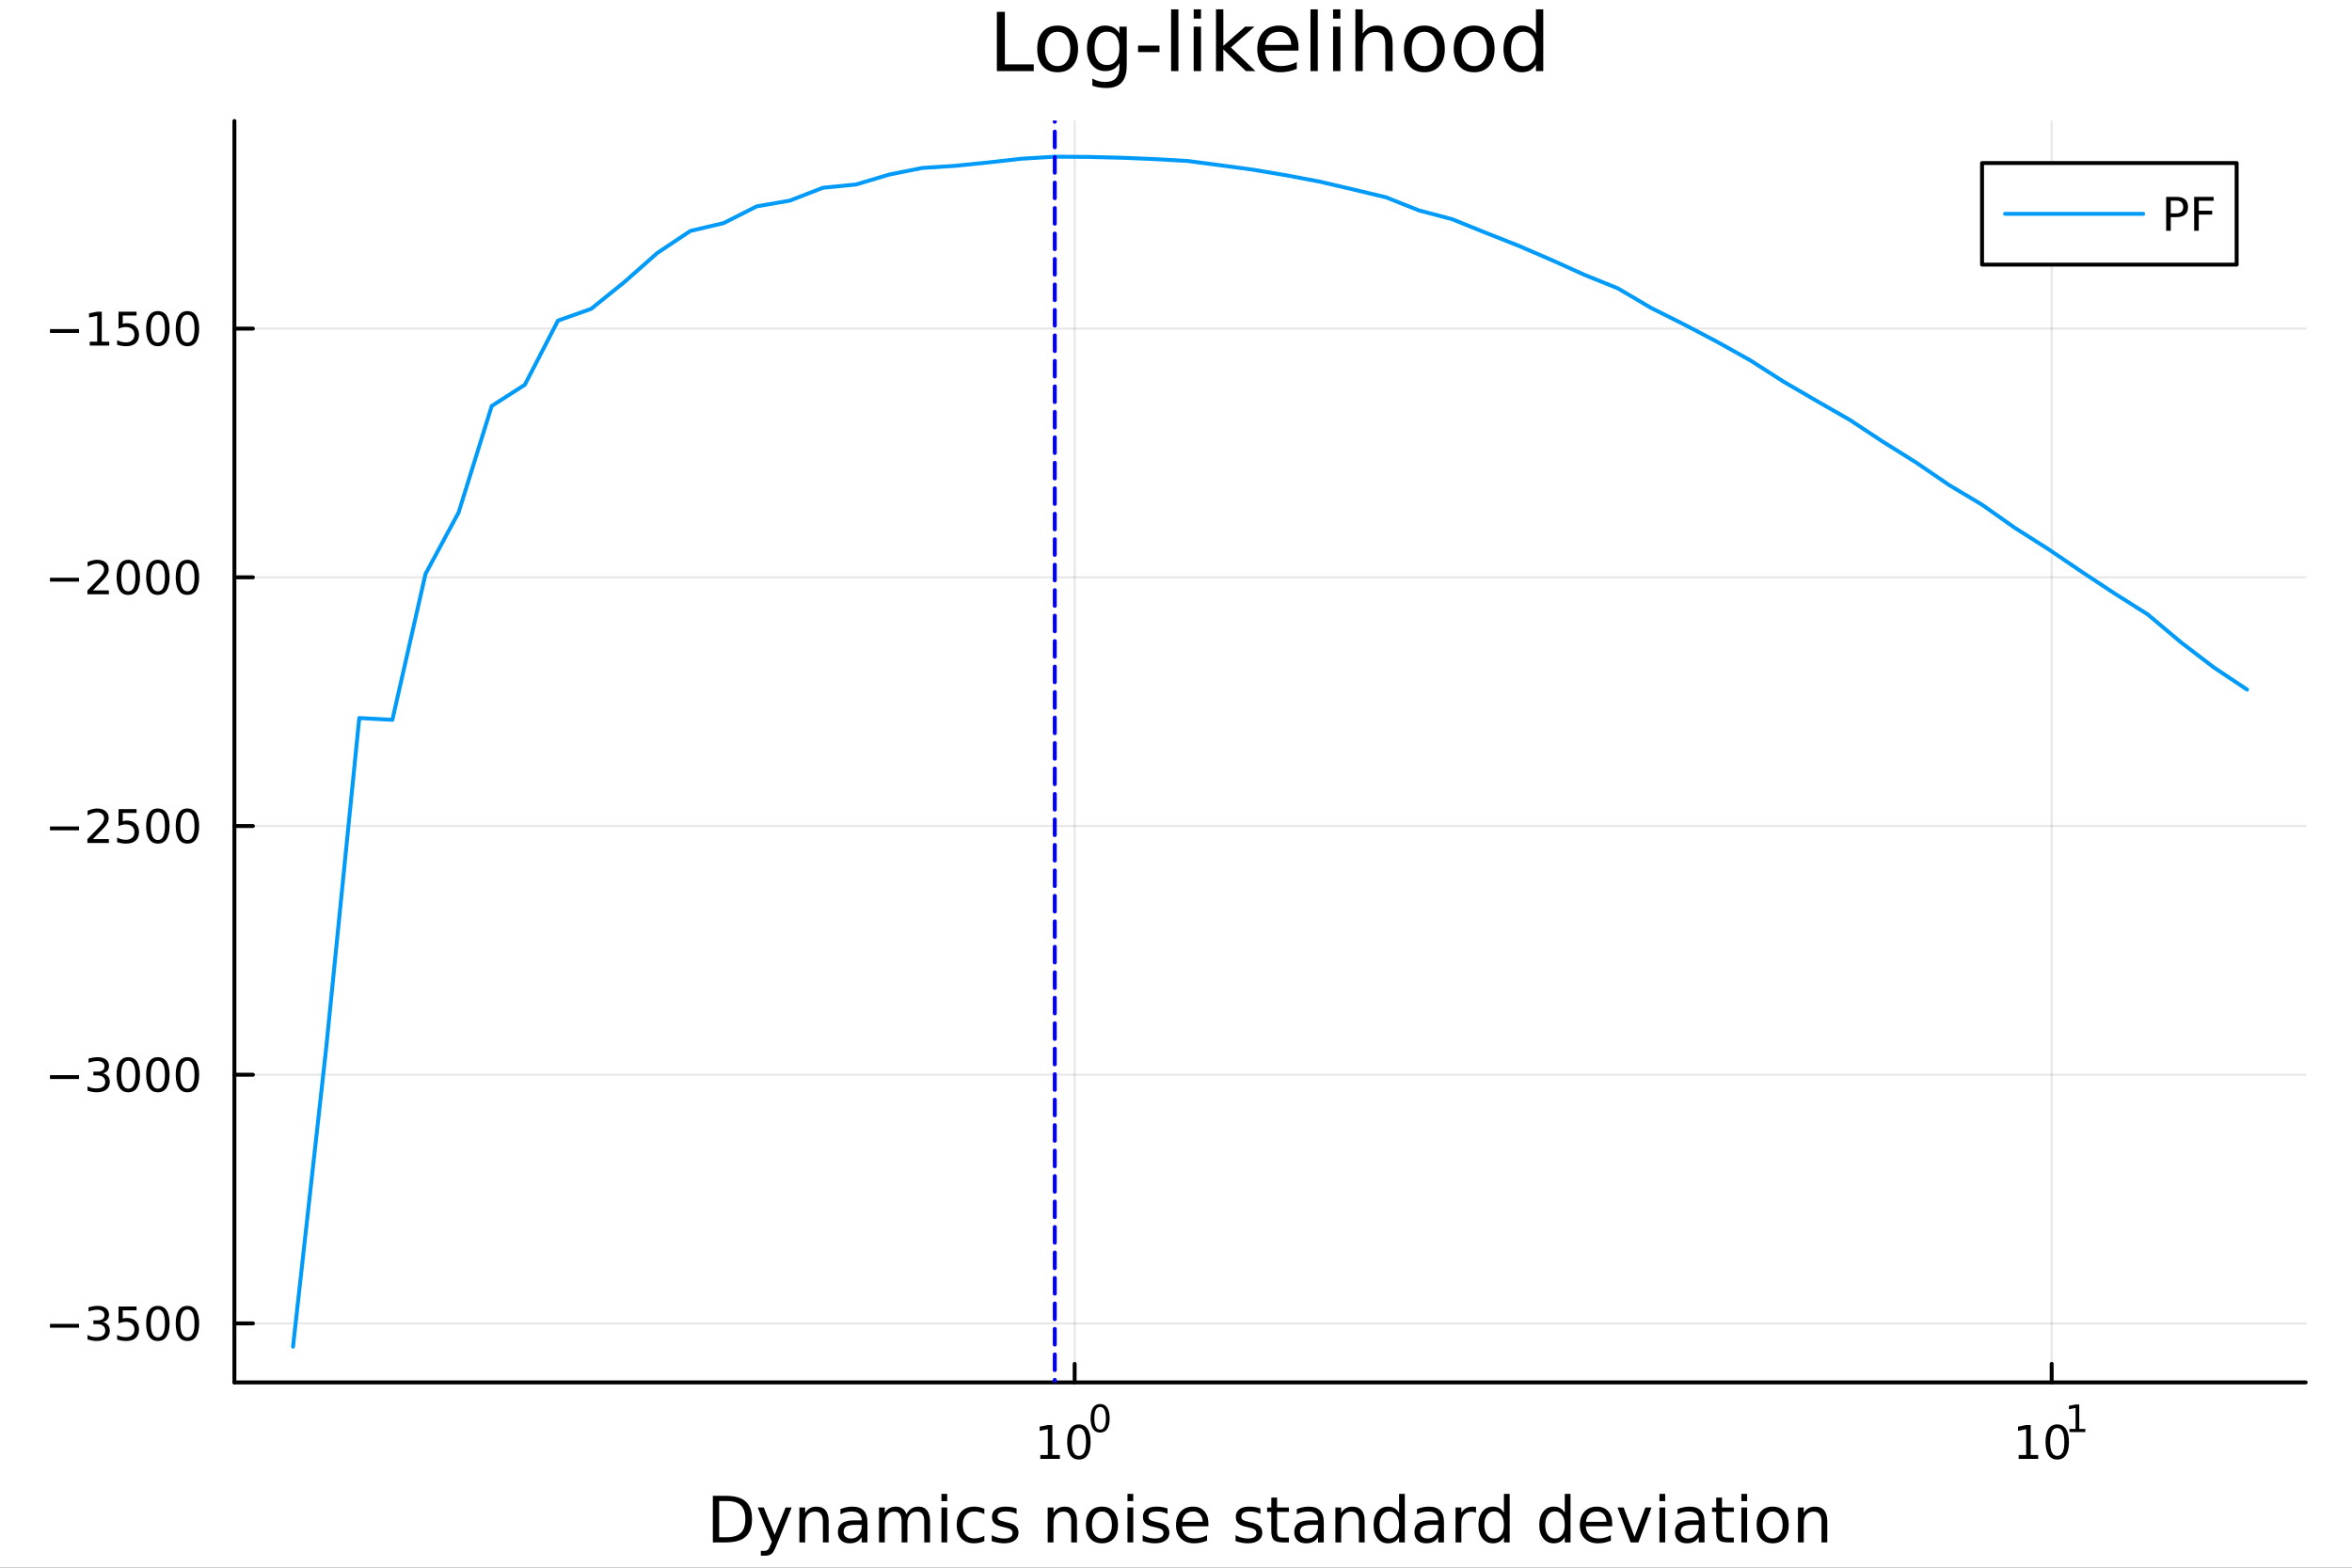 <?xml version="1.0" encoding="utf-8"?>
<svg xmlns="http://www.w3.org/2000/svg" xmlns:xlink="http://www.w3.org/1999/xlink" width="600" height="400" viewBox="0 0 2400 1600">
<rect x="0" y="0" width="2400" height="1600" fill="#333333" stroke="none"/>
<defs>
  <clipPath id="clip080">
    <rect x="0" y="0" width="2400" height="1600"/>
  </clipPath>
</defs>
<path clip-path="url(#clip080)" d="M0 1600 L2400 1600 L2400 0 L0 0  Z" fill="#ffffff" fill-rule="evenodd" fill-opacity="1"/>
<defs>
  <clipPath id="clip081">
    <rect x="480" y="0" width="1681" height="1600"/>
  </clipPath>
</defs>
<path clip-path="url(#clip080)" d="M239.19 1410.9 L2352.76 1410.9 L2352.76 123.472 L239.19 123.472  Z" fill="#ffffff" fill-rule="evenodd" fill-opacity="1"/>
<defs>
  <clipPath id="clip082">
    <rect x="239" y="123" width="2115" height="1288"/>
  </clipPath>
</defs>
<polyline clip-path="url(#clip082)" style="stroke:#000000; stroke-linecap:round; stroke-linejoin:round; stroke-width:2; stroke-opacity:0.1; fill:none" points="1096.58,1410.9 1096.58,123.472 "/>
<polyline clip-path="url(#clip082)" style="stroke:#000000; stroke-linecap:round; stroke-linejoin:round; stroke-width:2; stroke-opacity:0.1; fill:none" points="2093.55,1410.9 2093.55,123.472 "/>
<polyline clip-path="url(#clip080)" style="stroke:#000000; stroke-linecap:round; stroke-linejoin:round; stroke-width:4; stroke-opacity:1; fill:none" points="239.19,1410.9 2352.76,1410.9 "/>
<polyline clip-path="url(#clip080)" style="stroke:#000000; stroke-linecap:round; stroke-linejoin:round; stroke-width:4; stroke-opacity:1; fill:none" points="1096.58,1410.9 1096.58,1392 "/>
<polyline clip-path="url(#clip080)" style="stroke:#000000; stroke-linecap:round; stroke-linejoin:round; stroke-width:4; stroke-opacity:1; fill:none" points="2093.55,1410.9 2093.55,1392 "/>
<path clip-path="url(#clip080)" d="M1061.56 1485.02 L1069.2 1485.02 L1069.2 1458.66 L1060.89 1460.32 L1060.89 1456.06 L1069.16 1454.4 L1073.83 1454.4 L1073.83 1485.02 L1081.47 1485.02 L1081.47 1488.96 L1061.56 1488.96 L1061.56 1485.02 Z" fill="#000000" fill-rule="nonzero" fill-opacity="1" /><path clip-path="url(#clip080)" d="M1100.91 1457.48 Q1097.3 1457.48 1095.47 1461.04 Q1093.67 1464.58 1093.67 1471.71 Q1093.67 1478.82 1095.47 1482.38 Q1097.3 1485.92 1100.91 1485.92 Q1104.55 1485.92 1106.35 1482.38 Q1108.18 1478.82 1108.18 1471.71 Q1108.18 1464.58 1106.35 1461.04 Q1104.55 1457.48 1100.91 1457.48 M1100.91 1453.77 Q1106.72 1453.77 1109.78 1458.38 Q1112.86 1462.96 1112.86 1471.71 Q1112.86 1480.44 1109.78 1485.04 Q1106.72 1489.63 1100.91 1489.63 Q1095.1 1489.63 1092.03 1485.04 Q1088.97 1480.44 1088.97 1471.71 Q1088.97 1462.96 1092.03 1458.38 Q1095.1 1453.77 1100.91 1453.77 Z" fill="#000000" fill-rule="nonzero" fill-opacity="1" /><path clip-path="url(#clip080)" d="M1122.56 1435.97 Q1119.63 1435.97 1118.14 1438.86 Q1116.68 1441.74 1116.68 1447.53 Q1116.68 1453.31 1118.14 1456.2 Q1119.63 1459.08 1122.56 1459.08 Q1125.52 1459.08 1126.98 1456.2 Q1128.47 1453.31 1128.47 1447.53 Q1128.47 1441.74 1126.98 1438.86 Q1125.52 1435.97 1122.56 1435.97 M1122.56 1432.96 Q1127.28 1432.96 1129.77 1436.7 Q1132.27 1440.43 1132.27 1447.53 Q1132.27 1454.62 1129.77 1458.37 Q1127.28 1462.09 1122.56 1462.09 Q1117.84 1462.09 1115.34 1458.37 Q1112.86 1454.62 1112.86 1447.53 Q1112.86 1440.43 1115.34 1436.7 Q1117.84 1432.96 1122.56 1432.96 Z" fill="#000000" fill-rule="nonzero" fill-opacity="1" /><path clip-path="url(#clip080)" d="M2059.87 1485.02 L2067.51 1485.02 L2067.51 1458.66 L2059.2 1460.32 L2059.2 1456.06 L2067.47 1454.4 L2072.14 1454.4 L2072.14 1485.02 L2079.78 1485.02 L2079.78 1488.96 L2059.87 1488.96 L2059.87 1485.02 Z" fill="#000000" fill-rule="nonzero" fill-opacity="1" /><path clip-path="url(#clip080)" d="M2099.22 1457.48 Q2095.61 1457.48 2093.78 1461.04 Q2091.98 1464.58 2091.98 1471.71 Q2091.98 1478.82 2093.78 1482.38 Q2095.61 1485.92 2099.22 1485.92 Q2102.86 1485.92 2104.66 1482.38 Q2106.49 1478.82 2106.49 1471.71 Q2106.49 1464.58 2104.66 1461.04 Q2102.86 1457.48 2099.22 1457.48 M2099.22 1453.77 Q2105.03 1453.77 2108.09 1458.38 Q2111.17 1462.96 2111.17 1471.71 Q2111.17 1480.44 2108.09 1485.04 Q2105.03 1489.63 2099.22 1489.63 Q2093.41 1489.63 2090.34 1485.04 Q2087.28 1480.44 2087.28 1471.71 Q2087.28 1462.96 2090.34 1458.38 Q2093.41 1453.77 2099.22 1453.77 Z" fill="#000000" fill-rule="nonzero" fill-opacity="1" /><path clip-path="url(#clip080)" d="M2111.71 1458.35 L2117.92 1458.35 L2117.92 1436.93 L2111.17 1438.28 L2111.17 1434.82 L2117.88 1433.47 L2121.68 1433.47 L2121.68 1458.35 L2127.89 1458.35 L2127.89 1461.55 L2111.71 1461.55 L2111.71 1458.35 Z" fill="#000000" fill-rule="nonzero" fill-opacity="1" /><path clip-path="url(#clip080)" d="M733.834 1531.95 L733.834 1568.9 L741.6 1568.9 Q751.435 1568.9 755.986 1564.45 Q760.569 1559.99 760.569 1550.38 Q760.569 1540.83 755.986 1536.4 Q751.435 1531.95 741.6 1531.95 L733.834 1531.95 M727.404 1526.67 L740.613 1526.67 Q754.427 1526.67 760.888 1532.43 Q767.349 1538.16 767.349 1550.38 Q767.349 1562.66 760.856 1568.42 Q754.363 1574.19 740.613 1574.19 L727.404 1574.19 L727.404 1526.67 Z" fill="#000000" fill-rule="nonzero" fill-opacity="1" /><path clip-path="url(#clip080)" d="M792.175 1577.5 Q789.693 1583.86 787.337 1585.8 Q784.982 1587.74 781.035 1587.74 L776.356 1587.74 L776.356 1582.84 L779.794 1582.84 Q782.213 1582.84 783.55 1581.7 Q784.886 1580.55 786.51 1576.29 L787.56 1573.61 L773.142 1538.54 L779.348 1538.54 L790.488 1566.42 L801.628 1538.54 L807.835 1538.54 L792.175 1577.5 Z" fill="#000000" fill-rule="nonzero" fill-opacity="1" /><path clip-path="url(#clip080)" d="M845.552 1552.67 L845.552 1574.19 L839.695 1574.19 L839.695 1552.86 Q839.695 1547.8 837.722 1545.29 Q835.748 1542.77 831.802 1542.77 Q827.059 1542.77 824.322 1545.79 Q821.585 1548.82 821.585 1554.04 L821.585 1574.19 L815.696 1574.19 L815.696 1538.54 L821.585 1538.54 L821.585 1544.08 Q823.685 1540.86 826.518 1539.27 Q829.383 1537.68 833.107 1537.68 Q839.25 1537.68 842.401 1541.5 Q845.552 1545.29 845.552 1552.67 Z" fill="#000000" fill-rule="nonzero" fill-opacity="1" /><path clip-path="url(#clip080)" d="M873.433 1556.27 Q866.336 1556.27 863.598 1557.89 Q860.861 1559.51 860.861 1563.43 Q860.861 1566.55 862.898 1568.39 Q864.967 1570.21 868.5 1570.21 Q873.37 1570.21 876.298 1566.77 Q879.258 1563.3 879.258 1557.57 L879.258 1556.27 L873.433 1556.27 M885.115 1553.85 L885.115 1574.19 L879.258 1574.19 L879.258 1568.77 Q877.253 1572.02 874.261 1573.58 Q871.269 1575.11 866.94 1575.11 Q861.466 1575.11 858.219 1572.05 Q855.005 1568.97 855.005 1563.81 Q855.005 1557.79 859.015 1554.74 Q863.057 1551.68 871.046 1551.68 L879.258 1551.68 L879.258 1551.11 Q879.258 1547.07 876.584 1544.87 Q873.943 1542.64 869.137 1542.64 Q866.081 1542.64 863.185 1543.38 Q860.288 1544.11 857.615 1545.57 L857.615 1540.16 Q860.829 1538.92 863.853 1538.31 Q866.877 1537.68 869.741 1537.68 Q877.476 1537.68 881.295 1541.69 Q885.115 1545.7 885.115 1553.85 Z" fill="#000000" fill-rule="nonzero" fill-opacity="1" /><path clip-path="url(#clip080)" d="M924.932 1545.38 Q927.128 1541.43 930.184 1539.56 Q933.239 1537.68 937.377 1537.68 Q942.947 1537.68 945.971 1541.59 Q948.994 1545.48 948.994 1552.67 L948.994 1574.19 L943.106 1574.19 L943.106 1552.86 Q943.106 1547.74 941.292 1545.25 Q939.478 1542.77 935.754 1542.77 Q931.202 1542.77 928.56 1545.79 Q925.919 1548.82 925.919 1554.04 L925.919 1574.19 L920.03 1574.19 L920.03 1552.86 Q920.03 1547.7 918.216 1545.25 Q916.402 1542.77 912.614 1542.77 Q908.127 1542.77 905.485 1545.83 Q902.843 1548.85 902.843 1554.04 L902.843 1574.19 L896.955 1574.19 L896.955 1538.54 L902.843 1538.54 L902.843 1544.08 Q904.848 1540.8 907.649 1539.24 Q910.45 1537.68 914.301 1537.68 Q918.184 1537.68 920.89 1539.65 Q923.627 1541.62 924.932 1545.38 Z" fill="#000000" fill-rule="nonzero" fill-opacity="1" /><path clip-path="url(#clip080)" d="M960.675 1538.54 L966.532 1538.54 L966.532 1574.19 L960.675 1574.19 L960.675 1538.54 M960.675 1524.66 L966.532 1524.66 L966.532 1532.08 L960.675 1532.08 L960.675 1524.66 Z" fill="#000000" fill-rule="nonzero" fill-opacity="1" /><path clip-path="url(#clip080)" d="M1004.44 1539.91 L1004.44 1545.38 Q1001.96 1544.01 999.443 1543.34 Q996.96 1542.64 994.414 1542.64 Q988.716 1542.64 985.565 1546.27 Q982.414 1549.87 982.414 1556.39 Q982.414 1562.92 985.565 1566.55 Q988.716 1570.14 994.414 1570.14 Q996.96 1570.14 999.443 1569.47 Q1001.96 1568.77 1004.44 1567.41 L1004.44 1572.82 Q1001.99 1573.96 999.347 1574.54 Q996.737 1575.11 993.777 1575.11 Q985.725 1575.11 980.982 1570.05 Q976.24 1564.99 976.24 1556.39 Q976.24 1547.67 981.014 1542.68 Q985.82 1537.68 994.159 1537.68 Q996.865 1537.68 999.443 1538.25 Q1002.02 1538.79 1004.44 1539.91 Z" fill="#000000" fill-rule="nonzero" fill-opacity="1" /><path clip-path="url(#clip080)" d="M1037.35 1539.59 L1037.35 1545.13 Q1034.87 1543.85 1032.19 1543.22 Q1029.52 1542.58 1026.66 1542.58 Q1022.3 1542.58 1020.1 1543.92 Q1017.93 1545.25 1017.93 1547.93 Q1017.93 1549.96 1019.49 1551.14 Q1021.05 1552.29 1025.76 1553.34 L1027.77 1553.78 Q1034.01 1555.12 1036.62 1557.57 Q1039.26 1559.99 1039.26 1564.35 Q1039.26 1569.32 1035.31 1572.21 Q1031.4 1575.11 1024.52 1575.11 Q1021.66 1575.11 1018.54 1574.54 Q1015.45 1573.99 1012.01 1572.88 L1012.01 1566.83 Q1015.26 1568.52 1018.41 1569.38 Q1021.56 1570.21 1024.65 1570.21 Q1028.79 1570.21 1031.02 1568.81 Q1033.24 1567.37 1033.24 1564.8 Q1033.24 1562.41 1031.62 1561.14 Q1030.03 1559.86 1024.59 1558.68 L1022.55 1558.21 Q1017.11 1557.06 1014.69 1554.71 Q1012.27 1552.32 1012.27 1548.18 Q1012.27 1543.15 1015.83 1540.42 Q1019.4 1537.68 1025.96 1537.68 Q1029.2 1537.68 1032.07 1538.16 Q1034.93 1538.63 1037.35 1539.59 Z" fill="#000000" fill-rule="nonzero" fill-opacity="1" /><path clip-path="url(#clip080)" d="M1098.94 1552.67 L1098.94 1574.19 L1093.08 1574.19 L1093.08 1552.86 Q1093.08 1547.8 1091.11 1545.29 Q1089.14 1542.77 1085.19 1542.77 Q1080.45 1542.77 1077.71 1545.79 Q1074.97 1548.82 1074.97 1554.04 L1074.97 1574.19 L1069.08 1574.19 L1069.08 1538.54 L1074.97 1538.54 L1074.97 1544.08 Q1077.07 1540.86 1079.91 1539.27 Q1082.77 1537.68 1086.49 1537.68 Q1092.64 1537.68 1095.79 1541.5 Q1098.94 1545.29 1098.94 1552.67 Z" fill="#000000" fill-rule="nonzero" fill-opacity="1" /><path clip-path="url(#clip080)" d="M1124.43 1542.64 Q1119.72 1542.64 1116.99 1546.34 Q1114.25 1550 1114.25 1556.39 Q1114.25 1562.79 1116.95 1566.48 Q1119.69 1570.14 1124.43 1570.14 Q1129.11 1570.14 1131.85 1566.45 Q1134.59 1562.76 1134.59 1556.39 Q1134.59 1550.06 1131.85 1546.37 Q1129.11 1542.64 1124.43 1542.64 M1124.43 1537.68 Q1132.07 1537.68 1136.43 1542.64 Q1140.79 1547.61 1140.79 1556.39 Q1140.79 1565.15 1136.43 1570.14 Q1132.07 1575.11 1124.43 1575.11 Q1116.76 1575.11 1112.4 1570.14 Q1108.07 1565.15 1108.07 1556.39 Q1108.07 1547.61 1112.4 1542.64 Q1116.76 1537.68 1124.43 1537.68 Z" fill="#000000" fill-rule="nonzero" fill-opacity="1" /><path clip-path="url(#clip080)" d="M1150.5 1538.54 L1156.36 1538.54 L1156.36 1574.19 L1150.5 1574.19 L1150.5 1538.54 M1150.5 1524.66 L1156.36 1524.66 L1156.36 1532.08 L1150.5 1532.08 L1150.5 1524.66 Z" fill="#000000" fill-rule="nonzero" fill-opacity="1" /><path clip-path="url(#clip080)" d="M1191.34 1539.59 L1191.34 1545.13 Q1188.85 1543.85 1186.18 1543.22 Q1183.51 1542.58 1180.64 1542.58 Q1176.28 1542.58 1174.09 1543.92 Q1171.92 1545.25 1171.92 1547.93 Q1171.92 1549.96 1173.48 1551.14 Q1175.04 1552.29 1179.75 1553.34 L1181.76 1553.78 Q1187.99 1555.12 1190.6 1557.57 Q1193.25 1559.99 1193.25 1564.35 Q1193.25 1569.32 1189.3 1572.21 Q1185.38 1575.11 1178.51 1575.11 Q1175.65 1575.11 1172.53 1574.54 Q1169.44 1573.99 1166 1572.88 L1166 1566.83 Q1169.25 1568.52 1172.4 1569.38 Q1175.55 1570.21 1178.64 1570.21 Q1182.77 1570.21 1185 1568.81 Q1187.23 1567.37 1187.23 1564.8 Q1187.23 1562.41 1185.61 1561.14 Q1184.02 1559.86 1178.57 1558.68 L1176.54 1558.21 Q1171.09 1557.06 1168.67 1554.71 Q1166.26 1552.32 1166.26 1548.18 Q1166.26 1543.15 1169.82 1540.42 Q1173.39 1537.68 1179.94 1537.68 Q1183.19 1537.68 1186.05 1538.16 Q1188.92 1538.63 1191.34 1539.59 Z" fill="#000000" fill-rule="nonzero" fill-opacity="1" /><path clip-path="url(#clip080)" d="M1233.06 1554.9 L1233.06 1557.76 L1206.14 1557.76 Q1206.52 1563.81 1209.77 1566.99 Q1213.04 1570.14 1218.87 1570.14 Q1222.24 1570.14 1225.39 1569.32 Q1228.58 1568.49 1231.7 1566.83 L1231.7 1572.37 Q1228.54 1573.71 1225.23 1574.41 Q1221.92 1575.11 1218.52 1575.11 Q1209.99 1575.11 1204.99 1570.14 Q1200.03 1565.18 1200.03 1556.71 Q1200.03 1547.96 1204.74 1542.83 Q1209.48 1537.68 1217.5 1537.68 Q1224.69 1537.68 1228.86 1542.33 Q1233.06 1546.94 1233.06 1554.9 M1227.21 1553.18 Q1227.14 1548.37 1224.5 1545.51 Q1221.89 1542.64 1217.56 1542.64 Q1212.66 1542.64 1209.7 1545.41 Q1206.77 1548.18 1206.33 1553.21 L1227.21 1553.18 Z" fill="#000000" fill-rule="nonzero" fill-opacity="1" /><path clip-path="url(#clip080)" d="M1286.12 1539.59 L1286.12 1545.13 Q1283.64 1543.85 1280.97 1543.22 Q1278.29 1542.58 1275.43 1542.58 Q1271.07 1542.58 1268.87 1543.92 Q1266.71 1545.25 1266.71 1547.93 Q1266.71 1549.96 1268.27 1551.14 Q1269.83 1552.29 1274.54 1553.34 L1276.54 1553.78 Q1282.78 1555.12 1285.39 1557.57 Q1288.03 1559.99 1288.03 1564.35 Q1288.03 1569.32 1284.09 1572.21 Q1280.17 1575.11 1273.3 1575.11 Q1270.43 1575.11 1267.31 1574.54 Q1264.22 1573.99 1260.79 1572.88 L1260.79 1566.83 Q1264.03 1568.52 1267.18 1569.38 Q1270.34 1570.21 1273.42 1570.21 Q1277.56 1570.21 1279.79 1568.81 Q1282.02 1567.37 1282.02 1564.8 Q1282.02 1562.41 1280.39 1561.14 Q1278.8 1559.86 1273.36 1558.68 L1271.32 1558.21 Q1265.88 1557.06 1263.46 1554.71 Q1261.04 1552.32 1261.04 1548.18 Q1261.04 1543.15 1264.61 1540.42 Q1268.17 1537.68 1274.73 1537.68 Q1277.97 1537.68 1280.84 1538.16 Q1283.7 1538.63 1286.12 1539.59 Z" fill="#000000" fill-rule="nonzero" fill-opacity="1" /><path clip-path="url(#clip080)" d="M1303.15 1528.42 L1303.15 1538.54 L1315.21 1538.54 L1315.21 1543.09 L1303.15 1543.09 L1303.15 1562.44 Q1303.15 1566.8 1304.33 1568.04 Q1305.54 1569.28 1309.2 1569.28 L1315.21 1569.28 L1315.21 1574.19 L1309.2 1574.19 Q1302.42 1574.19 1299.84 1571.67 Q1297.26 1569.12 1297.26 1562.44 L1297.26 1543.09 L1292.97 1543.09 L1292.97 1538.54 L1297.26 1538.54 L1297.26 1528.42 L1303.15 1528.42 Z" fill="#000000" fill-rule="nonzero" fill-opacity="1" /><path clip-path="url(#clip080)" d="M1339.12 1556.27 Q1332.02 1556.27 1329.28 1557.89 Q1326.54 1559.51 1326.54 1563.43 Q1326.54 1566.55 1328.58 1568.39 Q1330.65 1570.21 1334.18 1570.21 Q1339.05 1570.21 1341.98 1566.77 Q1344.94 1563.3 1344.94 1557.57 L1344.94 1556.27 L1339.12 1556.27 M1350.8 1553.85 L1350.8 1574.19 L1344.94 1574.19 L1344.94 1568.77 Q1342.94 1572.02 1339.94 1573.58 Q1336.95 1575.11 1332.62 1575.11 Q1327.15 1575.11 1323.9 1572.05 Q1320.69 1568.97 1320.69 1563.81 Q1320.69 1557.79 1324.7 1554.74 Q1328.74 1551.68 1336.73 1551.68 L1344.94 1551.68 L1344.94 1551.11 Q1344.94 1547.07 1342.27 1544.87 Q1339.63 1542.64 1334.82 1542.64 Q1331.76 1542.64 1328.87 1543.38 Q1325.97 1544.11 1323.3 1545.57 L1323.3 1540.16 Q1326.51 1538.92 1329.54 1538.31 Q1332.56 1537.68 1335.42 1537.68 Q1343.16 1537.68 1346.98 1541.69 Q1350.8 1545.7 1350.8 1553.85 Z" fill="#000000" fill-rule="nonzero" fill-opacity="1" /><path clip-path="url(#clip080)" d="M1392.49 1552.67 L1392.49 1574.19 L1386.64 1574.19 L1386.64 1552.86 Q1386.64 1547.8 1384.66 1545.29 Q1382.69 1542.77 1378.74 1542.77 Q1374 1542.77 1371.26 1545.79 Q1368.53 1548.82 1368.53 1554.04 L1368.53 1574.19 L1362.64 1574.19 L1362.64 1538.54 L1368.53 1538.54 L1368.53 1544.08 Q1370.63 1540.86 1373.46 1539.27 Q1376.32 1537.68 1380.05 1537.68 Q1386.19 1537.68 1389.34 1541.5 Q1392.49 1545.29 1392.49 1552.67 Z" fill="#000000" fill-rule="nonzero" fill-opacity="1" /><path clip-path="url(#clip080)" d="M1427.63 1543.95 L1427.63 1524.66 L1433.49 1524.66 L1433.49 1574.19 L1427.63 1574.19 L1427.63 1568.84 Q1425.79 1572.02 1422.95 1573.58 Q1420.15 1575.11 1416.21 1575.11 Q1409.74 1575.11 1405.67 1569.95 Q1401.63 1564.8 1401.63 1556.39 Q1401.63 1547.99 1405.67 1542.83 Q1409.74 1537.68 1416.21 1537.68 Q1420.15 1537.68 1422.95 1539.24 Q1425.79 1540.77 1427.63 1543.95 M1407.68 1556.39 Q1407.68 1562.85 1410.32 1566.55 Q1412.99 1570.21 1417.64 1570.21 Q1422.28 1570.21 1424.96 1566.55 Q1427.63 1562.85 1427.63 1556.39 Q1427.63 1549.93 1424.96 1546.27 Q1422.28 1542.58 1417.64 1542.58 Q1412.99 1542.58 1410.32 1546.27 Q1407.68 1549.93 1407.68 1556.39 Z" fill="#000000" fill-rule="nonzero" fill-opacity="1" /><path clip-path="url(#clip080)" d="M1461.75 1556.27 Q1454.65 1556.27 1451.92 1557.89 Q1449.18 1559.51 1449.18 1563.43 Q1449.18 1566.55 1451.22 1568.39 Q1453.29 1570.21 1456.82 1570.21 Q1461.69 1570.21 1464.62 1566.77 Q1467.58 1563.3 1467.58 1557.57 L1467.58 1556.27 L1461.75 1556.27 M1473.43 1553.85 L1473.43 1574.19 L1467.58 1574.19 L1467.58 1568.77 Q1465.57 1572.02 1462.58 1573.58 Q1459.59 1575.11 1455.26 1575.11 Q1449.78 1575.11 1446.54 1572.05 Q1443.32 1568.97 1443.32 1563.81 Q1443.32 1557.79 1447.33 1554.74 Q1451.38 1551.68 1459.36 1551.68 L1467.58 1551.68 L1467.58 1551.11 Q1467.58 1547.07 1464.9 1544.87 Q1462.26 1542.64 1457.46 1542.64 Q1454.4 1542.64 1451.5 1543.38 Q1448.61 1544.11 1445.93 1545.57 L1445.93 1540.16 Q1449.15 1538.92 1452.17 1538.31 Q1455.2 1537.68 1458.06 1537.68 Q1465.79 1537.68 1469.61 1541.69 Q1473.43 1545.7 1473.43 1553.85 Z" fill="#000000" fill-rule="nonzero" fill-opacity="1" /><path clip-path="url(#clip080)" d="M1506.15 1544.01 Q1505.17 1543.44 1503.99 1543.18 Q1502.84 1542.9 1501.44 1542.9 Q1496.48 1542.9 1493.8 1546.14 Q1491.16 1549.36 1491.16 1555.41 L1491.16 1574.19 L1485.27 1574.19 L1485.27 1538.54 L1491.16 1538.54 L1491.16 1544.08 Q1493.01 1540.83 1495.97 1539.27 Q1498.93 1537.68 1503.16 1537.68 Q1503.77 1537.68 1504.5 1537.77 Q1505.23 1537.84 1506.12 1538 L1506.15 1544.01 Z" fill="#000000" fill-rule="nonzero" fill-opacity="1" /><path clip-path="url(#clip080)" d="M1534.61 1543.95 L1534.61 1524.66 L1540.46 1524.66 L1540.46 1574.19 L1534.61 1574.19 L1534.61 1568.84 Q1532.76 1572.02 1529.93 1573.58 Q1527.13 1575.11 1523.18 1575.11 Q1516.72 1575.11 1512.65 1569.95 Q1508.6 1564.8 1508.6 1556.39 Q1508.6 1547.99 1512.65 1542.83 Q1516.72 1537.68 1523.18 1537.68 Q1527.13 1537.68 1529.93 1539.24 Q1532.76 1540.77 1534.61 1543.95 M1514.65 1556.39 Q1514.65 1562.85 1517.29 1566.55 Q1519.97 1570.21 1524.61 1570.21 Q1529.26 1570.21 1531.93 1566.55 Q1534.61 1562.85 1534.61 1556.39 Q1534.61 1549.93 1531.93 1546.27 Q1529.26 1542.58 1524.61 1542.58 Q1519.97 1542.58 1517.29 1546.27 Q1514.65 1549.93 1514.65 1556.39 Z" fill="#000000" fill-rule="nonzero" fill-opacity="1" /><path clip-path="url(#clip080)" d="M1596.71 1543.95 L1596.71 1524.66 L1602.56 1524.66 L1602.56 1574.19 L1596.71 1574.19 L1596.71 1568.84 Q1594.86 1572.02 1592.03 1573.58 Q1589.23 1575.11 1585.28 1575.11 Q1578.82 1575.11 1574.74 1569.95 Q1570.7 1564.8 1570.7 1556.39 Q1570.7 1547.99 1574.74 1542.83 Q1578.82 1537.68 1585.28 1537.68 Q1589.23 1537.68 1592.03 1539.24 Q1594.86 1540.77 1596.71 1543.95 M1576.75 1556.39 Q1576.75 1562.85 1579.39 1566.55 Q1582.06 1570.21 1586.71 1570.21 Q1591.36 1570.21 1594.03 1566.55 Q1596.71 1562.85 1596.71 1556.39 Q1596.71 1549.93 1594.03 1546.27 Q1591.36 1542.58 1586.71 1542.58 Q1582.06 1542.58 1579.39 1546.27 Q1576.75 1549.93 1576.75 1556.39 Z" fill="#000000" fill-rule="nonzero" fill-opacity="1" /><path clip-path="url(#clip080)" d="M1645.12 1554.9 L1645.12 1557.76 L1618.19 1557.76 Q1618.57 1563.81 1621.82 1566.99 Q1625.1 1570.14 1630.92 1570.14 Q1634.29 1570.14 1637.45 1569.32 Q1640.63 1568.49 1643.75 1566.83 L1643.75 1572.37 Q1640.6 1573.71 1637.29 1574.41 Q1633.98 1575.11 1630.57 1575.11 Q1622.04 1575.11 1617.04 1570.14 Q1612.08 1565.18 1612.08 1556.71 Q1612.08 1547.96 1616.79 1542.83 Q1621.53 1537.68 1629.55 1537.68 Q1636.75 1537.68 1640.91 1542.33 Q1645.12 1546.94 1645.12 1554.9 M1639.26 1553.18 Q1639.2 1548.37 1636.55 1545.51 Q1633.94 1542.64 1629.62 1542.64 Q1624.71 1542.64 1621.75 1545.41 Q1618.83 1548.18 1618.38 1553.21 L1639.26 1553.18 Z" fill="#000000" fill-rule="nonzero" fill-opacity="1" /><path clip-path="url(#clip080)" d="M1650.53 1538.54 L1656.73 1538.54 L1667.87 1568.46 L1679.01 1538.54 L1685.22 1538.54 L1671.85 1574.19 L1663.9 1574.19 L1650.53 1538.54 Z" fill="#000000" fill-rule="nonzero" fill-opacity="1" /><path clip-path="url(#clip080)" d="M1693.3 1538.54 L1699.16 1538.54 L1699.16 1574.19 L1693.3 1574.19 L1693.3 1538.54 M1693.3 1524.66 L1699.16 1524.66 L1699.16 1532.08 L1693.3 1532.08 L1693.3 1524.66 Z" fill="#000000" fill-rule="nonzero" fill-opacity="1" /><path clip-path="url(#clip080)" d="M1727.62 1556.27 Q1720.52 1556.27 1717.78 1557.89 Q1715.04 1559.51 1715.04 1563.43 Q1715.04 1566.55 1717.08 1568.39 Q1719.15 1570.21 1722.68 1570.21 Q1727.55 1570.21 1730.48 1566.77 Q1733.44 1563.3 1733.44 1557.57 L1733.44 1556.27 L1727.62 1556.27 M1739.3 1553.85 L1739.3 1574.19 L1733.44 1574.19 L1733.44 1568.77 Q1731.44 1572.02 1728.44 1573.58 Q1725.45 1575.11 1721.12 1575.11 Q1715.65 1575.11 1712.4 1572.05 Q1709.19 1568.97 1709.19 1563.81 Q1709.19 1557.79 1713.2 1554.74 Q1717.24 1551.68 1725.23 1551.68 L1733.44 1551.68 L1733.44 1551.11 Q1733.44 1547.07 1730.77 1544.87 Q1728.13 1542.64 1723.32 1542.64 Q1720.26 1542.64 1717.37 1543.38 Q1714.47 1544.11 1711.8 1545.57 L1711.8 1540.16 Q1715.01 1538.92 1718.04 1538.31 Q1721.06 1537.68 1723.92 1537.68 Q1731.66 1537.68 1735.48 1541.69 Q1739.3 1545.7 1739.3 1553.85 Z" fill="#000000" fill-rule="nonzero" fill-opacity="1" /><path clip-path="url(#clip080)" d="M1757.15 1528.42 L1757.15 1538.54 L1769.22 1538.54 L1769.22 1543.09 L1757.15 1543.09 L1757.15 1562.44 Q1757.15 1566.8 1758.33 1568.04 Q1759.54 1569.28 1763.2 1569.28 L1769.22 1569.28 L1769.22 1574.19 L1763.2 1574.19 Q1756.42 1574.19 1753.84 1571.67 Q1751.26 1569.12 1751.26 1562.44 L1751.26 1543.09 L1746.97 1543.09 L1746.97 1538.54 L1751.26 1538.54 L1751.26 1528.42 L1757.15 1528.42 Z" fill="#000000" fill-rule="nonzero" fill-opacity="1" /><path clip-path="url(#clip080)" d="M1776.92 1538.54 L1782.77 1538.54 L1782.77 1574.19 L1776.92 1574.19 L1776.92 1538.54 M1776.92 1524.66 L1782.77 1524.66 L1782.77 1532.08 L1776.92 1532.08 L1776.92 1524.66 Z" fill="#000000" fill-rule="nonzero" fill-opacity="1" /><path clip-path="url(#clip080)" d="M1808.84 1542.64 Q1804.13 1542.64 1801.39 1546.34 Q1798.66 1550 1798.66 1556.39 Q1798.66 1562.79 1801.36 1566.48 Q1804.1 1570.14 1808.84 1570.14 Q1813.52 1570.14 1816.26 1566.45 Q1819 1562.76 1819 1556.39 Q1819 1550.06 1816.26 1546.37 Q1813.52 1542.64 1808.84 1542.64 M1808.84 1537.68 Q1816.48 1537.68 1820.84 1542.64 Q1825.2 1547.61 1825.2 1556.39 Q1825.2 1565.15 1820.84 1570.14 Q1816.48 1575.11 1808.84 1575.11 Q1801.17 1575.11 1796.81 1570.14 Q1792.48 1565.15 1792.48 1556.39 Q1792.48 1547.61 1796.81 1542.64 Q1801.17 1537.68 1808.84 1537.68 Z" fill="#000000" fill-rule="nonzero" fill-opacity="1" /><path clip-path="url(#clip080)" d="M1864.54 1552.67 L1864.54 1574.19 L1858.69 1574.19 L1858.69 1552.86 Q1858.69 1547.8 1856.71 1545.29 Q1854.74 1542.77 1850.79 1542.77 Q1846.05 1542.77 1843.31 1545.79 Q1840.58 1548.82 1840.58 1554.04 L1840.58 1574.19 L1834.69 1574.19 L1834.69 1538.54 L1840.58 1538.54 L1840.58 1544.08 Q1842.68 1540.86 1845.51 1539.27 Q1848.37 1537.68 1852.1 1537.68 Q1858.24 1537.68 1861.39 1541.5 Q1864.54 1545.29 1864.54 1552.67 Z" fill="#000000" fill-rule="nonzero" fill-opacity="1" /><polyline clip-path="url(#clip082)" style="stroke:#000000; stroke-linecap:round; stroke-linejoin:round; stroke-width:2; stroke-opacity:0.1; fill:none" points="239.19,1350.69 2352.76,1350.69 "/>
<polyline clip-path="url(#clip082)" style="stroke:#000000; stroke-linecap:round; stroke-linejoin:round; stroke-width:2; stroke-opacity:0.1; fill:none" points="239.19,1096.87 2352.76,1096.87 "/>
<polyline clip-path="url(#clip082)" style="stroke:#000000; stroke-linecap:round; stroke-linejoin:round; stroke-width:2; stroke-opacity:0.1; fill:none" points="239.19,843.05 2352.76,843.05 "/>
<polyline clip-path="url(#clip082)" style="stroke:#000000; stroke-linecap:round; stroke-linejoin:round; stroke-width:2; stroke-opacity:0.1; fill:none" points="239.19,589.228 2352.76,589.228 "/>
<polyline clip-path="url(#clip082)" style="stroke:#000000; stroke-linecap:round; stroke-linejoin:round; stroke-width:2; stroke-opacity:0.1; fill:none" points="239.19,335.405 2352.76,335.405 "/>
<polyline clip-path="url(#clip080)" style="stroke:#000000; stroke-linecap:round; stroke-linejoin:round; stroke-width:4; stroke-opacity:1; fill:none" points="239.19,1410.9 239.19,123.472 "/>
<polyline clip-path="url(#clip080)" style="stroke:#000000; stroke-linecap:round; stroke-linejoin:round; stroke-width:4; stroke-opacity:1; fill:none" points="239.19,1350.69 258.088,1350.69 "/>
<polyline clip-path="url(#clip080)" style="stroke:#000000; stroke-linecap:round; stroke-linejoin:round; stroke-width:4; stroke-opacity:1; fill:none" points="239.19,1096.87 258.088,1096.87 "/>
<polyline clip-path="url(#clip080)" style="stroke:#000000; stroke-linecap:round; stroke-linejoin:round; stroke-width:4; stroke-opacity:1; fill:none" points="239.19,843.05 258.088,843.05 "/>
<polyline clip-path="url(#clip080)" style="stroke:#000000; stroke-linecap:round; stroke-linejoin:round; stroke-width:4; stroke-opacity:1; fill:none" points="239.19,589.228 258.088,589.228 "/>
<polyline clip-path="url(#clip080)" style="stroke:#000000; stroke-linecap:round; stroke-linejoin:round; stroke-width:4; stroke-opacity:1; fill:none" points="239.19,335.405 258.088,335.405 "/>
<path clip-path="url(#clip080)" d="M50.992 1351.15 L80.668 1351.15 L80.668 1355.08 L50.992 1355.08 L50.992 1351.15 Z" fill="#000000" fill-rule="nonzero" fill-opacity="1" /><path clip-path="url(#clip080)" d="M104.927 1349.34 Q108.283 1350.06 110.158 1352.33 Q112.057 1354.59 112.057 1357.93 Q112.057 1363.04 108.538 1365.84 Q105.02 1368.65 98.538 1368.65 Q96.362 1368.65 94.047 1368.21 Q91.756 1367.79 89.302 1366.93 L89.302 1362.42 Q91.246 1363.55 93.561 1364.13 Q95.876 1364.71 98.399 1364.71 Q102.797 1364.71 105.089 1362.97 Q107.404 1361.24 107.404 1357.93 Q107.404 1354.87 105.251 1353.16 Q103.121 1351.42 99.302 1351.42 L95.274 1351.42 L95.274 1347.58 L99.487 1347.58 Q102.936 1347.58 104.765 1346.21 Q106.594 1344.83 106.594 1342.23 Q106.594 1339.57 104.696 1338.16 Q102.821 1336.72 99.302 1336.72 Q97.381 1336.72 95.182 1337.14 Q92.983 1337.56 90.344 1338.44 L90.344 1334.27 Q93.006 1333.53 95.321 1333.16 Q97.659 1332.79 99.719 1332.79 Q105.043 1332.79 108.145 1335.22 Q111.246 1337.63 111.246 1341.75 Q111.246 1344.62 109.603 1346.61 Q107.959 1348.58 104.927 1349.34 Z" fill="#000000" fill-rule="nonzero" fill-opacity="1" /><path clip-path="url(#clip080)" d="M120.969 1333.41 L139.325 1333.41 L139.325 1337.35 L125.251 1337.35 L125.251 1345.82 Q126.27 1345.47 127.288 1345.31 Q128.307 1345.13 129.325 1345.13 Q135.112 1345.13 138.492 1348.3 Q141.871 1351.47 141.871 1356.89 Q141.871 1362.46 138.399 1365.57 Q134.927 1368.65 128.607 1368.65 Q126.432 1368.65 124.163 1368.28 Q121.918 1367.9 119.51 1367.16 L119.51 1362.46 Q121.594 1363.6 123.816 1364.15 Q126.038 1364.71 128.515 1364.71 Q132.519 1364.71 134.857 1362.6 Q137.195 1360.5 137.195 1356.89 Q137.195 1353.28 134.857 1351.17 Q132.519 1349.06 128.515 1349.06 Q126.64 1349.06 124.765 1349.48 Q122.913 1349.9 120.969 1350.78 L120.969 1333.41 Z" fill="#000000" fill-rule="nonzero" fill-opacity="1" /><path clip-path="url(#clip080)" d="M161.084 1336.49 Q157.473 1336.49 155.644 1340.06 Q153.839 1343.6 153.839 1350.73 Q153.839 1357.84 155.644 1361.4 Q157.473 1364.94 161.084 1364.94 Q164.718 1364.94 166.524 1361.4 Q168.353 1357.84 168.353 1350.73 Q168.353 1343.6 166.524 1340.06 Q164.718 1336.49 161.084 1336.49 M161.084 1332.79 Q166.894 1332.79 169.95 1337.4 Q173.029 1341.98 173.029 1350.73 Q173.029 1359.46 169.95 1364.06 Q166.894 1368.65 161.084 1368.65 Q155.274 1368.65 152.195 1364.06 Q149.14 1359.46 149.14 1350.73 Q149.14 1341.98 152.195 1337.4 Q155.274 1332.79 161.084 1332.79 Z" fill="#000000" fill-rule="nonzero" fill-opacity="1" /><path clip-path="url(#clip080)" d="M191.246 1336.49 Q187.635 1336.49 185.806 1340.06 Q184.001 1343.6 184.001 1350.73 Q184.001 1357.84 185.806 1361.4 Q187.635 1364.94 191.246 1364.94 Q194.88 1364.94 196.686 1361.4 Q198.514 1357.84 198.514 1350.73 Q198.514 1343.6 196.686 1340.06 Q194.88 1336.49 191.246 1336.49 M191.246 1332.79 Q197.056 1332.79 200.112 1337.4 Q203.19 1341.98 203.19 1350.73 Q203.19 1359.46 200.112 1364.06 Q197.056 1368.65 191.246 1368.65 Q185.436 1368.65 182.357 1364.06 Q179.302 1359.46 179.302 1350.73 Q179.302 1341.98 182.357 1337.4 Q185.436 1332.79 191.246 1332.79 Z" fill="#000000" fill-rule="nonzero" fill-opacity="1" /><path clip-path="url(#clip080)" d="M50.992 1097.32 L80.668 1097.32 L80.668 1101.26 L50.992 1101.26 L50.992 1097.32 Z" fill="#000000" fill-rule="nonzero" fill-opacity="1" /><path clip-path="url(#clip080)" d="M104.927 1095.52 Q108.283 1096.24 110.158 1098.5 Q112.057 1100.77 112.057 1104.11 Q112.057 1109.22 108.538 1112.02 Q105.02 1114.82 98.538 1114.82 Q96.362 1114.82 94.047 1114.38 Q91.756 1113.97 89.302 1113.11 L89.302 1108.6 Q91.246 1109.73 93.561 1110.31 Q95.876 1110.89 98.399 1110.89 Q102.797 1110.89 105.089 1109.15 Q107.404 1107.42 107.404 1104.11 Q107.404 1101.05 105.251 1099.34 Q103.121 1097.6 99.302 1097.6 L95.274 1097.6 L95.274 1093.76 L99.487 1093.76 Q102.936 1093.76 104.765 1092.39 Q106.594 1091 106.594 1088.41 Q106.594 1085.75 104.696 1084.34 Q102.821 1082.9 99.302 1082.9 Q97.381 1082.9 95.182 1083.32 Q92.983 1083.74 90.344 1084.62 L90.344 1080.45 Q93.006 1079.71 95.321 1079.34 Q97.659 1078.97 99.719 1078.97 Q105.043 1078.97 108.145 1081.4 Q111.246 1083.8 111.246 1087.93 Q111.246 1090.8 109.603 1092.79 Q107.959 1094.75 104.927 1095.52 Z" fill="#000000" fill-rule="nonzero" fill-opacity="1" /><path clip-path="url(#clip080)" d="M130.922 1082.67 Q127.311 1082.67 125.482 1086.24 Q123.677 1089.78 123.677 1096.91 Q123.677 1104.01 125.482 1107.58 Q127.311 1111.12 130.922 1111.12 Q134.556 1111.12 136.362 1107.58 Q138.191 1104.01 138.191 1096.91 Q138.191 1089.78 136.362 1086.24 Q134.556 1082.67 130.922 1082.67 M130.922 1078.97 Q136.732 1078.97 139.788 1083.57 Q142.867 1088.16 142.867 1096.91 Q142.867 1105.63 139.788 1110.24 Q136.732 1114.82 130.922 1114.82 Q125.112 1114.82 122.033 1110.24 Q118.978 1105.63 118.978 1096.91 Q118.978 1088.16 122.033 1083.57 Q125.112 1078.97 130.922 1078.97 Z" fill="#000000" fill-rule="nonzero" fill-opacity="1" /><path clip-path="url(#clip080)" d="M161.084 1082.67 Q157.473 1082.67 155.644 1086.24 Q153.839 1089.78 153.839 1096.91 Q153.839 1104.01 155.644 1107.58 Q157.473 1111.12 161.084 1111.12 Q164.718 1111.12 166.524 1107.58 Q168.353 1104.01 168.353 1096.91 Q168.353 1089.78 166.524 1086.24 Q164.718 1082.67 161.084 1082.67 M161.084 1078.97 Q166.894 1078.97 169.95 1083.57 Q173.029 1088.16 173.029 1096.91 Q173.029 1105.63 169.95 1110.24 Q166.894 1114.82 161.084 1114.82 Q155.274 1114.82 152.195 1110.24 Q149.14 1105.63 149.14 1096.91 Q149.14 1088.16 152.195 1083.57 Q155.274 1078.97 161.084 1078.97 Z" fill="#000000" fill-rule="nonzero" fill-opacity="1" /><path clip-path="url(#clip080)" d="M191.246 1082.67 Q187.635 1082.67 185.806 1086.24 Q184.001 1089.78 184.001 1096.91 Q184.001 1104.01 185.806 1107.58 Q187.635 1111.12 191.246 1111.12 Q194.88 1111.12 196.686 1107.58 Q198.514 1104.01 198.514 1096.91 Q198.514 1089.78 196.686 1086.24 Q194.88 1082.67 191.246 1082.67 M191.246 1078.97 Q197.056 1078.97 200.112 1083.57 Q203.19 1088.16 203.19 1096.91 Q203.19 1105.63 200.112 1110.24 Q197.056 1114.82 191.246 1114.82 Q185.436 1114.82 182.357 1110.24 Q179.302 1105.63 179.302 1096.91 Q179.302 1088.16 182.357 1083.57 Q185.436 1078.97 191.246 1078.97 Z" fill="#000000" fill-rule="nonzero" fill-opacity="1" /><path clip-path="url(#clip080)" d="M50.992 843.501 L80.668 843.501 L80.668 847.436 L50.992 847.436 L50.992 843.501 Z" fill="#000000" fill-rule="nonzero" fill-opacity="1" /><path clip-path="url(#clip080)" d="M94.788 856.395 L111.108 856.395 L111.108 860.33 L89.163 860.33 L89.163 856.395 Q91.825 853.64 96.409 849.01 Q101.015 844.358 102.196 843.015 Q104.441 840.492 105.321 838.756 Q106.223 836.997 106.223 835.307 Q106.223 832.552 104.279 830.816 Q102.358 829.08 99.256 829.08 Q97.057 829.08 94.603 829.844 Q92.172 830.608 89.395 832.159 L89.395 827.436 Q92.219 826.302 94.672 825.723 Q97.126 825.145 99.163 825.145 Q104.534 825.145 107.728 827.83 Q110.922 830.515 110.922 835.006 Q110.922 837.135 110.112 839.057 Q109.325 840.955 107.219 843.547 Q106.64 844.219 103.538 847.436 Q100.436 850.631 94.788 856.395 Z" fill="#000000" fill-rule="nonzero" fill-opacity="1" /><path clip-path="url(#clip080)" d="M120.969 825.77 L139.325 825.77 L139.325 829.705 L125.251 829.705 L125.251 838.177 Q126.27 837.83 127.288 837.668 Q128.307 837.483 129.325 837.483 Q135.112 837.483 138.492 840.654 Q141.871 843.825 141.871 849.242 Q141.871 854.82 138.399 857.922 Q134.927 861.001 128.607 861.001 Q126.432 861.001 124.163 860.631 Q121.918 860.26 119.51 859.52 L119.51 854.82 Q121.594 855.955 123.816 856.51 Q126.038 857.066 128.515 857.066 Q132.519 857.066 134.857 854.959 Q137.195 852.853 137.195 849.242 Q137.195 845.631 134.857 843.524 Q132.519 841.418 128.515 841.418 Q126.64 841.418 124.765 841.834 Q122.913 842.251 120.969 843.131 L120.969 825.77 Z" fill="#000000" fill-rule="nonzero" fill-opacity="1" /><path clip-path="url(#clip080)" d="M161.084 828.848 Q157.473 828.848 155.644 832.413 Q153.839 835.955 153.839 843.084 Q153.839 850.191 155.644 853.756 Q157.473 857.297 161.084 857.297 Q164.718 857.297 166.524 853.756 Q168.353 850.191 168.353 843.084 Q168.353 835.955 166.524 832.413 Q164.718 828.848 161.084 828.848 M161.084 825.145 Q166.894 825.145 169.95 829.751 Q173.029 834.334 173.029 843.084 Q173.029 851.811 169.95 856.418 Q166.894 861.001 161.084 861.001 Q155.274 861.001 152.195 856.418 Q149.14 851.811 149.14 843.084 Q149.14 834.334 152.195 829.751 Q155.274 825.145 161.084 825.145 Z" fill="#000000" fill-rule="nonzero" fill-opacity="1" /><path clip-path="url(#clip080)" d="M191.246 828.848 Q187.635 828.848 185.806 832.413 Q184.001 835.955 184.001 843.084 Q184.001 850.191 185.806 853.756 Q187.635 857.297 191.246 857.297 Q194.88 857.297 196.686 853.756 Q198.514 850.191 198.514 843.084 Q198.514 835.955 196.686 832.413 Q194.88 828.848 191.246 828.848 M191.246 825.145 Q197.056 825.145 200.112 829.751 Q203.19 834.334 203.19 843.084 Q203.19 851.811 200.112 856.418 Q197.056 861.001 191.246 861.001 Q185.436 861.001 182.357 856.418 Q179.302 851.811 179.302 843.084 Q179.302 834.334 182.357 829.751 Q185.436 825.145 191.246 825.145 Z" fill="#000000" fill-rule="nonzero" fill-opacity="1" /><path clip-path="url(#clip080)" d="M50.992 589.679 L80.668 589.679 L80.668 593.614 L50.992 593.614 L50.992 589.679 Z" fill="#000000" fill-rule="nonzero" fill-opacity="1" /><path clip-path="url(#clip080)" d="M94.788 602.572 L111.108 602.572 L111.108 606.508 L89.163 606.508 L89.163 602.572 Q91.825 599.818 96.409 595.188 Q101.015 590.535 102.196 589.193 Q104.441 586.67 105.321 584.934 Q106.223 583.174 106.223 581.485 Q106.223 578.73 104.279 576.994 Q102.358 575.258 99.256 575.258 Q97.057 575.258 94.603 576.022 Q92.172 576.785 89.395 578.336 L89.395 573.614 Q92.219 572.48 94.672 571.901 Q97.126 571.323 99.163 571.323 Q104.534 571.323 107.728 574.008 Q110.922 576.693 110.922 581.184 Q110.922 583.313 110.112 585.234 Q109.325 587.133 107.219 589.725 Q106.64 590.396 103.538 593.614 Q100.436 596.808 94.788 602.572 Z" fill="#000000" fill-rule="nonzero" fill-opacity="1" /><path clip-path="url(#clip080)" d="M130.922 575.026 Q127.311 575.026 125.482 578.591 Q123.677 582.133 123.677 589.262 Q123.677 596.369 125.482 599.933 Q127.311 603.475 130.922 603.475 Q134.556 603.475 136.362 599.933 Q138.191 596.369 138.191 589.262 Q138.191 582.133 136.362 578.591 Q134.556 575.026 130.922 575.026 M130.922 571.323 Q136.732 571.323 139.788 575.929 Q142.867 580.512 142.867 589.262 Q142.867 597.989 139.788 602.596 Q136.732 607.179 130.922 607.179 Q125.112 607.179 122.033 602.596 Q118.978 597.989 118.978 589.262 Q118.978 580.512 122.033 575.929 Q125.112 571.323 130.922 571.323 Z" fill="#000000" fill-rule="nonzero" fill-opacity="1" /><path clip-path="url(#clip080)" d="M161.084 575.026 Q157.473 575.026 155.644 578.591 Q153.839 582.133 153.839 589.262 Q153.839 596.369 155.644 599.933 Q157.473 603.475 161.084 603.475 Q164.718 603.475 166.524 599.933 Q168.353 596.369 168.353 589.262 Q168.353 582.133 166.524 578.591 Q164.718 575.026 161.084 575.026 M161.084 571.323 Q166.894 571.323 169.95 575.929 Q173.029 580.512 173.029 589.262 Q173.029 597.989 169.95 602.596 Q166.894 607.179 161.084 607.179 Q155.274 607.179 152.195 602.596 Q149.14 597.989 149.14 589.262 Q149.14 580.512 152.195 575.929 Q155.274 571.323 161.084 571.323 Z" fill="#000000" fill-rule="nonzero" fill-opacity="1" /><path clip-path="url(#clip080)" d="M191.246 575.026 Q187.635 575.026 185.806 578.591 Q184.001 582.133 184.001 589.262 Q184.001 596.369 185.806 599.933 Q187.635 603.475 191.246 603.475 Q194.88 603.475 196.686 599.933 Q198.514 596.369 198.514 589.262 Q198.514 582.133 196.686 578.591 Q194.88 575.026 191.246 575.026 M191.246 571.323 Q197.056 571.323 200.112 575.929 Q203.19 580.512 203.19 589.262 Q203.19 597.989 200.112 602.596 Q197.056 607.179 191.246 607.179 Q185.436 607.179 182.357 602.596 Q179.302 597.989 179.302 589.262 Q179.302 580.512 182.357 575.929 Q185.436 571.323 191.246 571.323 Z" fill="#000000" fill-rule="nonzero" fill-opacity="1" /><path clip-path="url(#clip080)" d="M50.992 335.857 L80.668 335.857 L80.668 339.792 L50.992 339.792 L50.992 335.857 Z" fill="#000000" fill-rule="nonzero" fill-opacity="1" /><path clip-path="url(#clip080)" d="M91.571 348.75 L99.21 348.75 L99.21 322.385 L90.899 324.051 L90.899 319.792 L99.163 318.125 L103.839 318.125 L103.839 348.75 L111.478 348.75 L111.478 352.685 L91.571 352.685 L91.571 348.75 Z" fill="#000000" fill-rule="nonzero" fill-opacity="1" /><path clip-path="url(#clip080)" d="M120.969 318.125 L139.325 318.125 L139.325 322.06 L125.251 322.06 L125.251 330.533 Q126.27 330.185 127.288 330.023 Q128.307 329.838 129.325 329.838 Q135.112 329.838 138.492 333.01 Q141.871 336.181 141.871 341.597 Q141.871 347.176 138.399 350.278 Q134.927 353.357 128.607 353.357 Q126.432 353.357 124.163 352.986 Q121.918 352.616 119.51 351.875 L119.51 347.176 Q121.594 348.31 123.816 348.866 Q126.038 349.421 128.515 349.421 Q132.519 349.421 134.857 347.315 Q137.195 345.209 137.195 341.597 Q137.195 337.986 134.857 335.88 Q132.519 333.773 128.515 333.773 Q126.64 333.773 124.765 334.19 Q122.913 334.607 120.969 335.486 L120.969 318.125 Z" fill="#000000" fill-rule="nonzero" fill-opacity="1" /><path clip-path="url(#clip080)" d="M161.084 321.204 Q157.473 321.204 155.644 324.769 Q153.839 328.31 153.839 335.44 Q153.839 342.547 155.644 346.111 Q157.473 349.653 161.084 349.653 Q164.718 349.653 166.524 346.111 Q168.353 342.547 168.353 335.44 Q168.353 328.31 166.524 324.769 Q164.718 321.204 161.084 321.204 M161.084 317.5 Q166.894 317.5 169.95 322.107 Q173.029 326.69 173.029 335.44 Q173.029 344.167 169.95 348.773 Q166.894 353.357 161.084 353.357 Q155.274 353.357 152.195 348.773 Q149.14 344.167 149.14 335.44 Q149.14 326.69 152.195 322.107 Q155.274 317.5 161.084 317.5 Z" fill="#000000" fill-rule="nonzero" fill-opacity="1" /><path clip-path="url(#clip080)" d="M191.246 321.204 Q187.635 321.204 185.806 324.769 Q184.001 328.31 184.001 335.44 Q184.001 342.547 185.806 346.111 Q187.635 349.653 191.246 349.653 Q194.88 349.653 196.686 346.111 Q198.514 342.547 198.514 335.44 Q198.514 328.31 196.686 324.769 Q194.88 321.204 191.246 321.204 M191.246 317.5 Q197.056 317.5 200.112 322.107 Q203.19 326.69 203.19 335.44 Q203.19 344.167 200.112 348.773 Q197.056 353.357 191.246 353.357 Q185.436 353.357 182.357 348.773 Q179.302 344.167 179.302 335.44 Q179.302 326.69 182.357 322.107 Q185.436 317.5 191.246 317.5 Z" fill="#000000" fill-rule="nonzero" fill-opacity="1" /><path clip-path="url(#clip080)" d="M1017.21 12.096 L1025.39 12.096 L1025.39 65.689 L1054.84 65.689 L1054.84 72.576 L1017.21 72.576 L1017.21 12.096 Z" fill="#000000" fill-rule="nonzero" fill-opacity="1" /><path clip-path="url(#clip080)" d="M1079.23 32.431 Q1073.23 32.431 1069.75 37.131 Q1066.27 41.789 1066.27 49.931 Q1066.27 58.074 1069.71 62.773 Q1073.19 67.431 1079.23 67.431 Q1085.18 67.431 1088.67 62.732 Q1092.15 58.033 1092.15 49.931 Q1092.15 41.87 1088.67 37.171 Q1085.18 32.431 1079.23 32.431 M1079.23 26.112 Q1088.95 26.112 1094.5 32.431 Q1100.05 38.751 1100.05 49.931 Q1100.05 61.071 1094.5 67.431 Q1088.95 73.751 1079.23 73.751 Q1069.47 73.751 1063.92 67.431 Q1058.41 61.071 1058.41 49.931 Q1058.41 38.751 1063.92 32.431 Q1069.47 26.112 1079.23 26.112 Z" fill="#000000" fill-rule="nonzero" fill-opacity="1" /><path clip-path="url(#clip080)" d="M1142.26 49.364 Q1142.26 41.263 1138.9 36.806 Q1135.58 32.35 1129.54 32.35 Q1123.55 32.35 1120.18 36.806 Q1116.86 41.263 1116.86 49.364 Q1116.86 57.426 1120.18 61.882 Q1123.55 66.338 1129.54 66.338 Q1135.58 66.338 1138.9 61.882 Q1142.26 57.426 1142.26 49.364 M1149.72 66.945 Q1149.72 78.531 1144.57 84.162 Q1139.43 89.833 1128.81 89.833 Q1124.88 89.833 1121.4 89.225 Q1117.92 88.658 1114.63 87.443 L1114.63 80.192 Q1117.92 81.974 1121.12 82.825 Q1124.32 83.675 1127.64 83.675 Q1134.97 83.675 1138.62 79.827 Q1142.26 76.019 1142.26 68.282 L1142.26 64.596 Q1139.95 68.606 1136.35 70.591 Q1132.74 72.576 1127.72 72.576 Q1119.37 72.576 1114.27 66.216 Q1109.17 59.856 1109.17 49.364 Q1109.17 38.832 1114.27 32.472 Q1119.37 26.112 1127.72 26.112 Q1132.74 26.112 1136.35 28.097 Q1139.95 30.082 1142.26 34.092 L1142.26 27.206 L1149.72 27.206 L1149.72 66.945 Z" fill="#000000" fill-rule="nonzero" fill-opacity="1" /><path clip-path="url(#clip080)" d="M1161.3 46.529 L1183.14 46.529 L1183.14 53.172 L1161.3 53.172 L1161.3 46.529 Z" fill="#000000" fill-rule="nonzero" fill-opacity="1" /><path clip-path="url(#clip080)" d="M1195 9.544 L1202.46 9.544 L1202.46 72.576 L1195 72.576 L1195 9.544 Z" fill="#000000" fill-rule="nonzero" fill-opacity="1" /><path clip-path="url(#clip080)" d="M1218.05 27.206 L1225.51 27.206 L1225.51 72.576 L1218.05 72.576 L1218.05 27.206 M1218.05 9.544 L1225.51 9.544 L1225.51 18.983 L1218.05 18.983 L1218.05 9.544 Z" fill="#000000" fill-rule="nonzero" fill-opacity="1" /><path clip-path="url(#clip080)" d="M1240.82 9.544 L1248.31 9.544 L1248.31 46.772 L1270.55 27.206 L1280.07 27.206 L1256.01 48.433 L1281.09 72.576 L1271.36 72.576 L1248.31 50.418 L1248.31 72.576 L1240.82 72.576 L1240.82 9.544 Z" fill="#000000" fill-rule="nonzero" fill-opacity="1" /><path clip-path="url(#clip080)" d="M1325 48.028 L1325 51.673 L1290.73 51.673 Q1291.21 59.37 1295.35 63.421 Q1299.52 67.431 1306.93 67.431 Q1311.22 67.431 1315.24 66.378 Q1319.29 65.325 1323.26 63.218 L1323.26 70.267 Q1319.25 71.968 1315.03 72.86 Q1310.82 73.751 1306.49 73.751 Q1295.63 73.751 1289.27 67.431 Q1282.95 61.112 1282.95 50.337 Q1282.95 39.197 1288.94 32.675 Q1294.98 26.112 1305.19 26.112 Q1314.34 26.112 1319.65 32.026 Q1325 37.9 1325 48.028 M1317.54 45.84 Q1317.46 39.723 1314.1 36.077 Q1310.78 32.431 1305.27 32.431 Q1299.03 32.431 1295.26 35.956 Q1291.54 39.48 1290.97 45.88 L1317.54 45.84 Z" fill="#000000" fill-rule="nonzero" fill-opacity="1" /><path clip-path="url(#clip080)" d="M1337.23 9.544 L1344.69 9.544 L1344.69 72.576 L1337.23 72.576 L1337.23 9.544 Z" fill="#000000" fill-rule="nonzero" fill-opacity="1" /><path clip-path="url(#clip080)" d="M1360.28 27.206 L1367.73 27.206 L1367.73 72.576 L1360.28 72.576 L1360.28 27.206 M1360.28 9.544 L1367.73 9.544 L1367.73 18.983 L1360.28 18.983 L1360.28 9.544 Z" fill="#000000" fill-rule="nonzero" fill-opacity="1" /><path clip-path="url(#clip080)" d="M1421.04 45.192 L1421.04 72.576 L1413.59 72.576 L1413.59 45.435 Q1413.59 38.994 1411.08 35.794 Q1408.57 32.594 1403.54 32.594 Q1397.51 32.594 1394.03 36.442 Q1390.54 40.29 1390.54 46.934 L1390.54 72.576 L1383.05 72.576 L1383.05 9.544 L1390.54 9.544 L1390.54 34.254 Q1393.22 30.163 1396.82 28.138 Q1400.47 26.112 1405.21 26.112 Q1413.02 26.112 1417.03 30.973 Q1421.04 35.794 1421.04 45.192 Z" fill="#000000" fill-rule="nonzero" fill-opacity="1" /><path clip-path="url(#clip080)" d="M1453.49 32.431 Q1447.5 32.431 1444.01 37.131 Q1440.53 41.789 1440.53 49.931 Q1440.53 58.074 1443.97 62.773 Q1447.46 67.431 1453.49 67.431 Q1459.45 67.431 1462.93 62.732 Q1466.41 58.033 1466.41 49.931 Q1466.41 41.87 1462.93 37.171 Q1459.45 32.431 1453.49 32.431 M1453.49 26.112 Q1463.21 26.112 1468.76 32.431 Q1474.31 38.751 1474.31 49.931 Q1474.31 61.071 1468.76 67.431 Q1463.21 73.751 1453.49 73.751 Q1443.73 73.751 1438.18 67.431 Q1432.67 61.071 1432.67 49.931 Q1432.67 38.751 1438.18 32.431 Q1443.73 26.112 1453.49 26.112 Z" fill="#000000" fill-rule="nonzero" fill-opacity="1" /><path clip-path="url(#clip080)" d="M1504.25 32.431 Q1498.26 32.431 1494.77 37.131 Q1491.29 41.789 1491.29 49.931 Q1491.29 58.074 1494.73 62.773 Q1498.21 67.431 1504.25 67.431 Q1510.21 67.431 1513.69 62.732 Q1517.17 58.033 1517.17 49.931 Q1517.17 41.87 1513.69 37.171 Q1510.21 32.431 1504.25 32.431 M1504.25 26.112 Q1513.97 26.112 1519.52 32.431 Q1525.07 38.751 1525.07 49.931 Q1525.07 61.071 1519.52 67.431 Q1513.97 73.751 1504.25 73.751 Q1494.49 73.751 1488.94 67.431 Q1483.43 61.071 1483.43 49.931 Q1483.43 38.751 1488.94 32.431 Q1494.49 26.112 1504.25 26.112 Z" fill="#000000" fill-rule="nonzero" fill-opacity="1" /><path clip-path="url(#clip080)" d="M1567.28 34.092 L1567.28 9.544 L1574.74 9.544 L1574.74 72.576 L1567.28 72.576 L1567.28 65.77 Q1564.93 69.821 1561.33 71.806 Q1557.76 73.751 1552.74 73.751 Q1544.52 73.751 1539.33 67.188 Q1534.19 60.626 1534.19 49.931 Q1534.19 39.237 1539.33 32.675 Q1544.52 26.112 1552.74 26.112 Q1557.76 26.112 1561.33 28.097 Q1564.93 30.041 1567.28 34.092 M1541.88 49.931 Q1541.88 58.155 1545.25 62.854 Q1548.65 67.512 1554.56 67.512 Q1560.48 67.512 1563.88 62.854 Q1567.28 58.155 1567.28 49.931 Q1567.28 41.708 1563.88 37.05 Q1560.48 32.35 1554.56 32.35 Q1548.65 32.35 1545.25 37.05 Q1541.88 41.708 1541.88 49.931 Z" fill="#000000" fill-rule="nonzero" fill-opacity="1" /><polyline clip-path="url(#clip082)" style="stroke:#009af9; stroke-linecap:round; stroke-linejoin:round; stroke-width:4; stroke-opacity:1; fill:none" points="299.008,1374.46 332.804,1070.01 366.599,732.839 400.395,734.64 434.19,585.761 467.985,522.963 501.781,414.337 535.576,392.657 569.372,327.219 603.167,315.255 636.962,287.991 670.758,258.16 704.553,235.657 738.349,227.721 772.144,210.627 805.94,204.751 839.735,191.631 873.53,188.282 907.326,178.18 941.121,171.406 974.917,169.245 1008.71,165.794 1042.51,161.974 1076.3,159.909 1110.1,160.151 1143.89,160.978 1177.69,162.341 1211.48,164.245 1245.28,168.677 1279.08,173.278 1312.87,178.97 1346.67,185.396 1380.46,193.287 1414.26,201.366 1448.05,214.813 1481.85,223.73 1515.64,237.411 1549.44,250.77 1583.23,265.356 1617.03,280.607 1650.83,294.254 1684.62,314.184 1718.42,331.106 1752.21,348.886 1786.01,367.778 1819.8,389.415 1853.6,409.106 1887.39,428.446 1921.19,450.748 1954.98,471.887 1988.78,494.961 2022.57,515.17 2056.37,539.022 2090.17,560.461 2123.96,583.417 2157.76,605.739 2191.55,627.069 2225.35,655.47 2259.14,681.281 2292.94,703.81 "/>
<polyline clip-path="url(#clip082)" style="stroke:#0000ff; stroke-linecap:round; stroke-linejoin:round; stroke-width:4; stroke-opacity:1; fill:none" stroke-dasharray="16, 10" points="1076.3,2698.32 1076.3,-1163.95 "/>
<path clip-path="url(#clip080)" d="M2022.5 270.066 L2282.3 270.066 L2282.3 166.386 L2022.5 166.386  Z" fill="#ffffff" fill-rule="evenodd" fill-opacity="1"/>
<polyline clip-path="url(#clip080)" style="stroke:#000000; stroke-linecap:round; stroke-linejoin:round; stroke-width:4; stroke-opacity:1; fill:none" points="2022.5,270.066 2282.3,270.066 2282.3,166.386 2022.5,166.386 2022.5,270.066 "/>
<polyline clip-path="url(#clip080)" style="stroke:#009af9; stroke-linecap:round; stroke-linejoin:round; stroke-width:4; stroke-opacity:1; fill:none" points="2045.98,218.226 2186.89,218.226 "/>
<path clip-path="url(#clip080)" d="M2215.05 204.789 L2215.05 217.775 L2220.93 217.775 Q2224.19 217.775 2225.97 216.085 Q2227.76 214.395 2227.76 211.27 Q2227.76 208.168 2225.97 206.479 Q2224.19 204.789 2220.93 204.789 L2215.05 204.789 M2210.37 200.946 L2220.93 200.946 Q2226.74 200.946 2229.7 203.585 Q2232.69 206.201 2232.69 211.27 Q2232.69 216.386 2229.7 219.002 Q2226.74 221.617 2220.93 221.617 L2215.05 221.617 L2215.05 235.506 L2210.37 235.506 L2210.37 200.946 Z" fill="#000000" fill-rule="nonzero" fill-opacity="1" /><path clip-path="url(#clip080)" d="M2238.96 200.946 L2258.82 200.946 L2258.82 204.881 L2243.63 204.881 L2243.63 215.067 L2257.34 215.067 L2257.34 219.002 L2243.63 219.002 L2243.63 235.506 L2238.96 235.506 L2238.96 200.946 Z" fill="#000000" fill-rule="nonzero" fill-opacity="1" /></svg>
